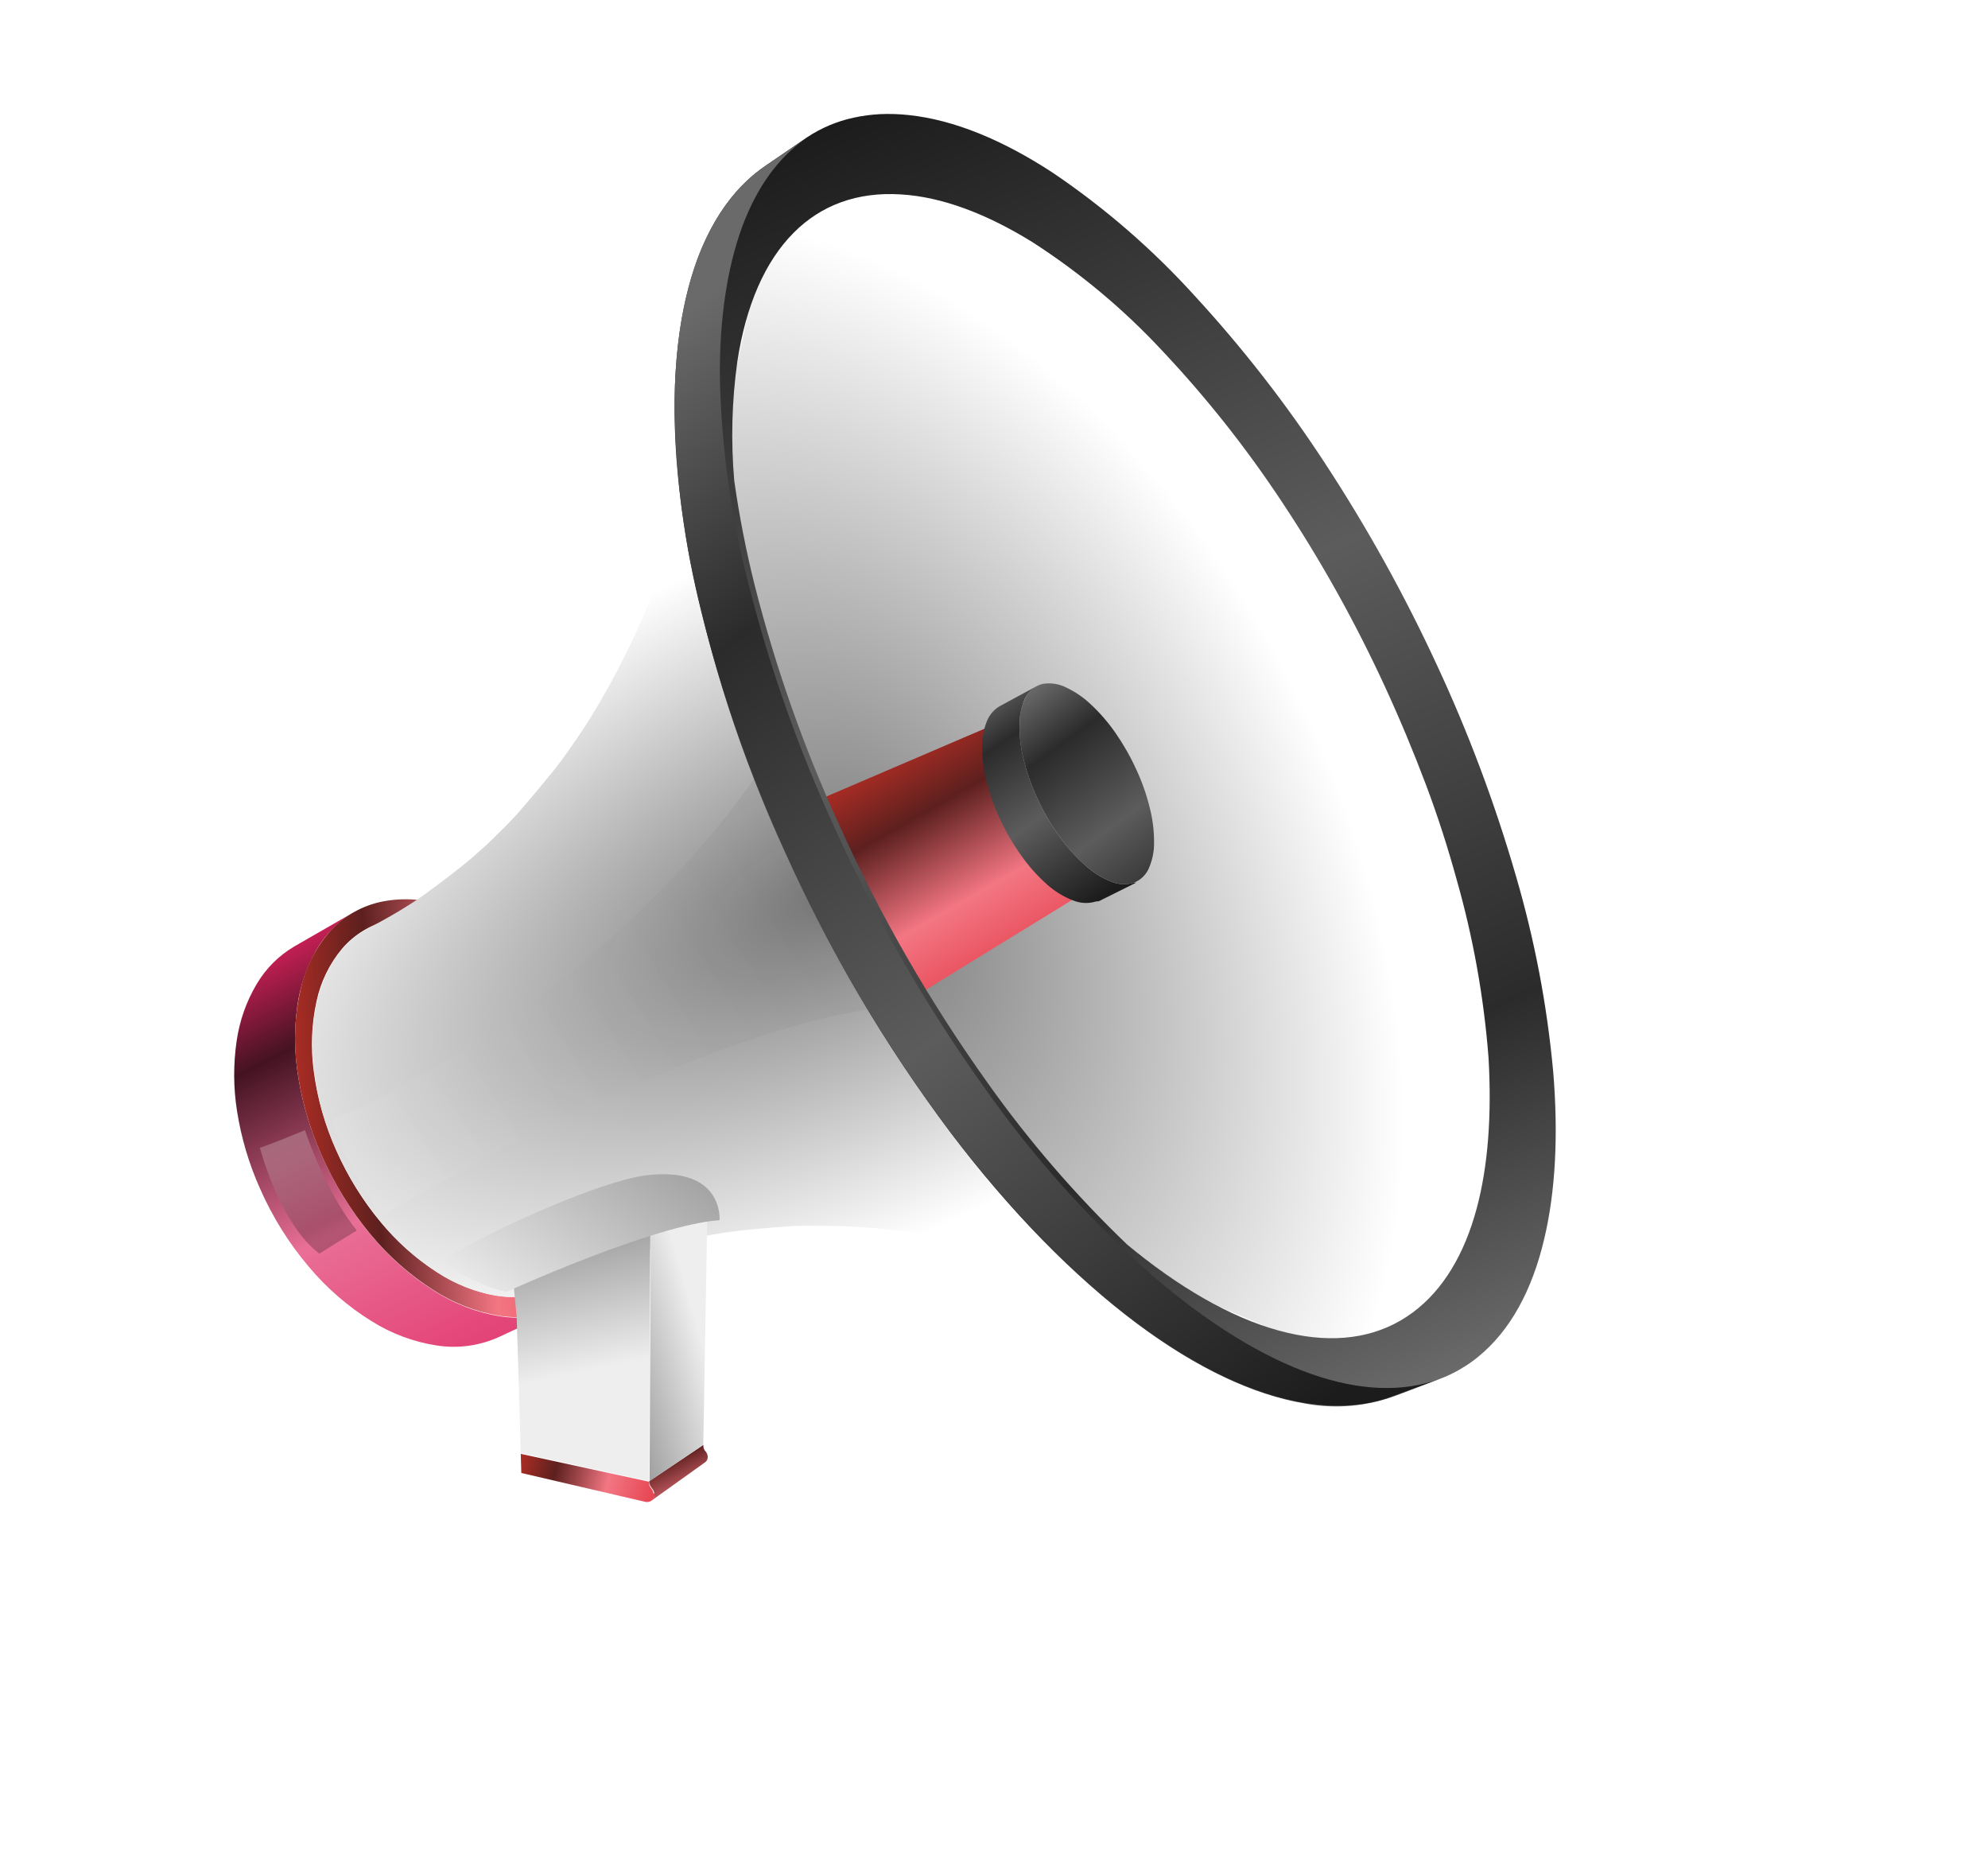 <svg width="43" height="40" viewBox="0 0 43 40" fill="none" xmlns="http://www.w3.org/2000/svg">
<g style="mix-blend-mode:multiply" filter="url(#filter0_f_4539_75717)">
<path d="M21.977 34.33C30.773 33.488 37.761 31.308 37.584 29.462C37.407 27.615 30.133 26.801 21.336 27.643C12.54 28.485 5.552 30.665 5.729 32.511C5.906 34.358 13.18 35.172 21.977 34.33Z" fill="white" style="mix-blend-mode:multiply"/>
</g>
<path d="M13.249 27.093L14.438 26.475L16.919 25.881L15.943 26.472L13.249 27.093Z" fill="#F8F8F8"/>
<path d="M6.361 20.47L7.648 19.73C7.316 19.925 7.04 20.203 6.846 20.537C6.628 20.915 6.487 21.334 6.43 21.767C6.36 22.277 6.368 22.794 6.453 23.301C6.548 23.885 6.719 24.454 6.961 24.994C7.236 25.615 7.595 26.194 8.029 26.715C8.416 27.181 8.871 27.584 9.38 27.909C9.812 28.191 10.298 28.38 10.806 28.464C11.248 28.537 11.702 28.479 12.113 28.299L10.773 28.922C10.358 29.105 9.901 29.166 9.454 29.098C8.948 29.021 8.463 28.84 8.029 28.566C7.522 28.25 7.067 27.856 6.682 27.397C6.249 26.887 5.892 26.315 5.623 25.701C5.384 25.168 5.218 24.606 5.127 24.028C5.047 23.525 5.045 23.012 5.119 22.508C5.182 22.075 5.328 21.658 5.551 21.282C5.749 20.947 6.027 20.668 6.361 20.47V20.47Z" fill="url(#paint0_linear_4539_75717)"/>
<path d="M12.96 22.91C13.205 23.449 13.379 24.018 13.478 24.602C13.567 25.119 13.576 25.647 13.505 26.166C13.446 26.623 13.291 27.062 13.051 27.454C12.824 27.819 12.496 28.109 12.107 28.289C11.697 28.469 11.243 28.526 10.801 28.454C10.293 28.369 9.807 28.18 9.375 27.899C8.866 27.573 8.411 27.171 8.024 26.705C7.59 26.184 7.231 25.604 6.956 24.983C6.687 24.382 6.508 23.745 6.423 23.091C6.349 22.533 6.374 21.966 6.497 21.417C6.597 20.956 6.808 20.528 7.112 20.17C7.395 19.844 7.772 19.615 8.19 19.514C8.629 19.412 9.086 19.427 9.518 19.557C9.994 19.697 10.441 19.921 10.839 20.218C11.285 20.547 11.684 20.935 12.026 21.371C12.399 21.843 12.713 22.36 12.96 22.91V22.91ZM12.712 22.995C12.487 22.492 12.2 22.02 11.859 21.588C11.547 21.191 11.183 20.838 10.777 20.54C10.414 20.27 10.006 20.068 9.573 19.943C9.181 19.827 8.766 19.817 8.37 19.913C7.992 20.008 7.652 20.22 7.398 20.517C7.125 20.844 6.936 21.233 6.847 21.65C6.738 22.147 6.717 22.66 6.786 23.165C6.864 23.756 7.028 24.334 7.273 24.878C7.521 25.438 7.845 25.961 8.236 26.431C8.584 26.853 8.994 27.218 9.452 27.514C9.841 27.769 10.278 27.942 10.736 28.02C11.137 28.088 11.548 28.04 11.922 27.881C12.276 27.721 12.575 27.46 12.782 27.13C13.001 26.775 13.142 26.378 13.196 25.964C13.261 25.491 13.254 25.011 13.175 24.54C13.086 24.007 12.929 23.488 12.706 22.996" fill="url(#paint1_linear_4539_75717)"/>
<path d="M32.197 23.061C32.094 21.729 31.858 20.412 31.492 19.128C31.082 17.669 30.555 16.245 29.916 14.872C29.269 13.466 28.515 12.114 27.661 10.826C26.878 9.637 25.994 8.519 25.019 7.483C24.163 6.564 23.197 5.755 22.142 5.076C21.145 4.458 20.156 4.078 19.233 4.018C18.955 3.997 18.676 4.011 18.402 4.057C18.143 4.1 17.892 4.178 17.655 4.289C17.419 4.4 17.198 4.543 17.001 4.714C16.792 4.895 16.606 5.103 16.449 5.331C16.262 6.432 16.045 7.472 15.799 8.452C15.557 9.412 15.289 10.317 14.993 11.166C14.716 11.964 14.4 12.747 14.045 13.512C13.723 14.202 13.362 14.873 12.963 15.521C13.023 15.429 13.088 15.341 13.159 15.256C13.229 15.174 13.304 15.096 13.385 15.023C13.443 14.971 13.505 14.922 13.568 14.877L12.968 15.53L18.564 26.354L18.85 26.353C18.755 26.359 18.659 26.359 18.564 26.354C19.315 26.398 20.062 26.486 20.803 26.618C21.621 26.764 22.431 26.951 23.23 27.18C24.077 27.421 24.953 27.715 25.859 28.06C26.78 28.415 27.729 28.825 28.708 29.291C28.878 29.291 29.048 29.279 29.216 29.253C29.377 29.229 29.536 29.192 29.692 29.143C29.996 29.044 30.282 28.895 30.538 28.702C31.214 28.194 31.678 27.394 31.944 26.402C32.202 25.452 32.281 24.311 32.197 23.061Z" fill="url(#paint2_radial_4539_75717)"/>
<path d="M15.529 18.232L16.126 17.976L16.428 17.846L17.034 17.586L17.648 17.322L17.958 17.189L18.582 16.922L19.212 16.651L19.53 16.515L20.172 16.24L20.821 15.961L21.148 15.822L21.808 15.539C21.69 15.592 21.596 15.688 21.544 15.807C21.477 15.957 21.443 16.12 21.443 16.284C21.44 16.497 21.463 16.709 21.514 16.915C21.573 17.163 21.657 17.404 21.763 17.635C21.877 17.886 22.016 18.125 22.176 18.349C22.316 18.545 22.478 18.724 22.658 18.884C22.802 19.012 22.966 19.114 23.144 19.184C23.281 19.24 23.432 19.248 23.573 19.206L23.599 19.203L23.622 19.194L23.645 19.182L23.667 19.169L17.86 22.734L17.828 22.752L17.794 22.77L17.76 22.786L17.726 22.8C17.53 22.87 17.317 22.876 17.118 22.817C16.875 22.748 16.648 22.633 16.449 22.477C16.207 22.292 15.99 22.075 15.805 21.831C15.595 21.557 15.417 21.259 15.275 20.943C15.142 20.652 15.044 20.346 14.982 20.032C14.929 19.766 14.914 19.494 14.938 19.223C14.955 19.004 15.019 18.791 15.125 18.598C15.217 18.435 15.359 18.306 15.529 18.232V18.232Z" fill="url(#paint3_linear_4539_75717)"/>
<path d="M24.579 16.644C24.704 16.912 24.802 17.193 24.872 17.481C24.933 17.722 24.963 17.97 24.962 18.218C24.965 18.412 24.925 18.605 24.847 18.782C24.816 18.853 24.771 18.916 24.715 18.969C24.659 19.022 24.593 19.063 24.521 19.09C24.36 19.139 24.186 19.13 24.031 19.064C23.825 18.98 23.635 18.861 23.471 18.71C23.262 18.524 23.074 18.314 22.913 18.085C22.725 17.823 22.563 17.543 22.43 17.249C22.299 16.965 22.198 16.669 22.127 16.364C22.068 16.116 22.044 15.86 22.055 15.605C22.059 15.412 22.109 15.223 22.201 15.054C22.239 14.988 22.29 14.93 22.351 14.884C22.412 14.838 22.482 14.806 22.556 14.789C22.726 14.761 22.901 14.787 23.056 14.865C23.257 14.958 23.44 15.085 23.6 15.238C23.797 15.423 23.974 15.628 24.128 15.85C24.302 16.101 24.453 16.366 24.579 16.644V16.644Z" fill="url(#paint4_linear_4539_75717)"/>
<path d="M21.615 15.276L22.415 14.843C22.289 14.915 22.193 15.03 22.143 15.168C22.077 15.343 22.045 15.53 22.05 15.719C22.052 15.96 22.083 16.2 22.143 16.434C22.213 16.715 22.309 16.988 22.43 17.25C22.563 17.544 22.724 17.824 22.912 18.086C23.074 18.316 23.261 18.525 23.471 18.712C23.635 18.862 23.824 18.982 24.03 19.065C24.186 19.131 24.359 19.14 24.52 19.091L24.535 19.09L24.55 19.088L24.565 19.087L24.58 19.085L23.766 19.49L23.751 19.491L23.736 19.492L23.721 19.494L23.705 19.495C23.542 19.545 23.367 19.537 23.21 19.472C23.003 19.392 22.812 19.275 22.647 19.127C22.439 18.942 22.254 18.735 22.094 18.508C21.907 18.248 21.746 17.97 21.614 17.678C21.494 17.418 21.399 17.146 21.332 16.867C21.273 16.634 21.243 16.394 21.243 16.154C21.241 15.966 21.274 15.779 21.343 15.604C21.395 15.467 21.491 15.352 21.615 15.276V15.276Z" fill="url(#paint5_linear_4539_75717)"/>
<path d="M23.959 27.263C23.134 26.551 22.37 25.77 21.675 24.929C20.871 23.966 20.134 22.946 19.472 21.878C18.748 20.718 18.103 19.509 17.54 18.262C17.096 17.285 16.706 16.284 16.371 15.264C16.068 14.342 15.82 13.402 15.631 12.45C15.462 11.621 15.353 10.78 15.305 9.934C15.263 9.219 15.286 8.502 15.374 7.791C15.303 8.268 15.206 8.903 15.114 9.377C15.064 9.645 14.977 9.998 14.924 10.263C14.924 10.263 14.761 10.97 14.472 11.846C14.077 13.059 13.548 14.222 12.896 15.316C12.778 15.519 12.604 15.786 12.47 15.983C12.336 16.18 12.159 16.428 12.014 16.616C11.768 16.916 11.44 17.318 11.181 17.608C11.033 17.774 10.821 17.983 10.662 18.138C10.502 18.293 10.283 18.489 10.117 18.628C9.838 18.857 9.455 19.148 9.162 19.358C8.993 19.481 8.757 19.627 8.578 19.734C8.398 19.841 8.161 19.971 7.978 20.068C7.833 20.142 7.698 20.236 7.577 20.345C7.454 20.458 7.345 20.584 7.251 20.722C7.152 20.869 7.069 21.026 7.002 21.19C6.931 21.367 6.875 21.55 6.837 21.737C6.79 21.969 6.763 22.206 6.758 22.443C6.752 22.702 6.766 22.96 6.802 23.217C6.838 23.493 6.894 23.767 6.969 24.035C7.053 24.323 7.155 24.604 7.277 24.878C7.43 25.225 7.613 25.558 7.824 25.874C8.021 26.172 8.244 26.452 8.49 26.712C8.719 26.953 8.969 27.171 9.239 27.364C9.483 27.541 9.745 27.69 10.021 27.809C10.184 27.879 10.352 27.935 10.524 27.977C10.685 28.016 10.85 28.039 11.016 28.046C11.174 28.053 11.332 28.042 11.488 28.015C11.64 27.987 11.788 27.942 11.929 27.88L11.957 27.867L11.985 27.854L12.012 27.84L12.04 27.826C12.228 27.734 12.479 27.606 12.671 27.523C13.213 27.282 13.772 27.086 14.345 26.935C14.548 26.877 14.822 26.816 15.03 26.773C15.237 26.729 15.536 26.677 15.755 26.645C16.137 26.592 16.651 26.548 17.037 26.523C17.267 26.5 17.585 26.51 17.81 26.508C18.035 26.506 18.36 26.522 18.591 26.535C18.797 26.546 19.07 26.573 19.275 26.593C19.516 26.616 19.83 26.657 20.075 26.698C20.494 26.774 21.054 26.887 21.475 26.979C21.723 27.034 22.049 27.127 22.292 27.199C22.507 27.26 22.789 27.355 23 27.422C23.251 27.501 23.577 27.625 23.822 27.719C24.037 27.801 24.322 27.916 24.536 28.007C25.125 28.261 25.585 28.478 26.175 28.785C25.383 28.362 24.639 27.852 23.959 27.263V27.263Z" fill="url(#paint6_radial_4539_75717)"/>
<g opacity="0.23">
<path style="mix-blend-mode:screen" opacity="0.23" d="M8.254 26.296C10.359 25.077 15.674 22.129 19.152 21.787C19.152 21.787 17.069 18.253 16.534 16.507C14.366 19.813 10.542 22.772 7.175 24.223C7.374 24.95 8.04 25.979 8.254 26.296Z" fill="url(#paint7_linear_4539_75717)"/>
</g>
<path d="M33.595 23.172C33.463 21.736 33.192 20.317 32.787 18.935C32.334 17.371 31.762 15.845 31.075 14.371C30.377 12.863 29.57 11.408 28.66 10.019C27.822 8.736 26.879 7.525 25.842 6.398C24.928 5.39 23.897 4.496 22.772 3.736C21.705 3.037 20.643 2.591 19.652 2.488C19.449 2.466 19.244 2.459 19.04 2.468C18.848 2.478 18.656 2.503 18.468 2.544C18.104 2.621 17.759 2.768 17.449 2.974L16.547 3.593L16.56 3.585C16.421 3.679 16.29 3.784 16.167 3.899C15.454 4.563 14.966 5.597 14.738 6.94C14.5 8.345 14.546 10.054 14.903 11.995C15.335 14.212 16.032 16.37 16.976 18.421C17.944 20.573 19.146 22.61 20.561 24.494C21.866 26.215 23.238 27.609 24.579 28.613C25.871 29.582 27.115 30.168 28.232 30.353C28.894 30.476 29.577 30.414 30.206 30.175L30.177 30.187L31.147 29.818C31.223 29.79 31.295 29.759 31.367 29.725C31.44 29.69 31.509 29.655 31.578 29.613C31.647 29.572 31.716 29.531 31.781 29.486C31.847 29.441 31.91 29.392 31.973 29.341C32.673 28.772 33.141 27.892 33.398 26.806C33.649 25.761 33.708 24.523 33.595 23.172ZM31.937 26.146C31.675 27.113 31.222 27.89 30.559 28.382C29.866 28.897 29.008 29.049 28.043 28.864C27.036 28.671 25.919 28.113 24.765 27.222C24.637 27.124 24.509 27.02 24.381 26.915C23.267 25.848 22.256 24.678 21.363 23.419C20.109 21.664 19.031 19.789 18.144 17.821C17.384 16.16 16.775 14.433 16.325 12.662C16.138 11.915 15.99 11.16 15.882 10.398C15.807 9.542 15.829 8.68 15.947 7.829C16.131 6.607 16.547 5.655 17.167 5.033C17.761 4.436 18.54 4.146 19.481 4.204C20.38 4.256 21.347 4.628 22.326 5.233C23.359 5.897 24.306 6.689 25.144 7.59C26.1 8.605 26.967 9.701 27.736 10.866C28.575 12.13 29.315 13.458 29.951 14.838C30.281 15.553 30.576 16.263 30.841 16.965C31.106 17.667 31.322 18.35 31.507 19.021C31.866 20.281 32.097 21.573 32.197 22.88C32.267 24.098 32.19 25.214 31.937 26.146Z" fill="url(#paint8_linear_4539_75717)"/>
<path d="M16.547 3.593L17.45 2.981C16.845 3.392 16.375 4.04 16.056 4.897C15.729 5.786 15.56 6.893 15.571 8.18C15.605 9.684 15.813 11.178 16.191 12.633C16.645 14.425 17.261 16.171 18.03 17.85C18.929 19.843 20.021 21.743 21.291 23.52C22.348 25.021 23.577 26.392 24.951 27.605C26.148 28.633 27.315 29.348 28.385 29.721C29.416 30.078 30.353 30.115 31.149 29.815L30.149 30.187C29.337 30.495 28.384 30.467 27.341 30.12C26.256 29.761 25.081 29.059 23.881 28.047C22.505 26.856 21.274 25.503 20.216 24.018C18.951 22.264 17.866 20.385 16.977 18.41C16.215 16.743 15.61 15.009 15.17 13.229C14.804 11.78 14.609 10.293 14.591 8.798C14.591 7.514 14.774 6.407 15.115 5.517C15.451 4.666 15.934 4.007 16.547 3.593Z" fill="url(#paint9_linear_4539_75717)"/>
<path style="mix-blend-mode:screen" opacity="0.23" d="M6.597 24.44C6.259 24.576 5.972 24.701 5.621 24.822C5.621 24.822 6.044 26.455 6.907 27.111C6.907 27.111 7.205 26.918 7.719 26.61C7.17 25.943 6.733 24.86 6.597 24.44Z" fill="url(#paint10_linear_4539_75717)"/>
<path d="M15.248 31.625L14.092 32.452C14.109 32.438 14.124 32.421 14.135 32.402C14.146 32.381 14.151 32.358 14.152 32.335C14.155 32.309 14.152 32.283 14.145 32.259C14.134 32.23 14.119 32.204 14.099 32.181C14.09 32.17 14.082 32.159 14.075 32.146C14.067 32.135 14.061 32.122 14.056 32.109C14.051 32.097 14.047 32.085 14.044 32.072L14.041 32.033L15.212 31.247C15.212 31.258 15.213 31.27 15.215 31.281C15.215 31.293 15.216 31.305 15.219 31.316C15.223 31.328 15.228 31.339 15.234 31.349C15.235 31.36 15.249 31.37 15.257 31.381C15.275 31.4 15.289 31.424 15.297 31.45C15.306 31.471 15.309 31.493 15.308 31.515C15.307 31.538 15.301 31.559 15.291 31.579C15.28 31.598 15.266 31.613 15.248 31.625V31.625Z" fill="url(#paint11_linear_4539_75717)"/>
<path d="M15.297 26.39L15.212 31.247L14.051 32.027L14.075 26.698C14.449 26.584 15.271 26.393 15.297 26.39Z" fill="url(#paint12_linear_4539_75717)"/>
<path d="M14.065 26.699L14.04 32.028L11.265 31.425L11.176 28.483L11.172 28.441L11.112 27.813C12.073 27.384 13.059 27.012 14.065 26.699V26.699Z" fill="url(#paint13_linear_4539_75717)"/>
<path d="M14.153 32.29C14.155 32.303 14.156 32.316 14.157 32.329C14.158 32.333 14.158 32.337 14.158 32.34C14.157 32.356 14.152 32.371 14.146 32.384C14.146 32.384 14.146 32.384 14.146 32.391L14.136 32.409L14.122 32.424C14.114 32.435 14.104 32.445 14.092 32.452C14.084 32.458 14.076 32.463 14.067 32.467C14.031 32.482 13.992 32.486 13.954 32.477L11.276 31.854L11.264 31.441L14.039 32.043C14.037 32.056 14.039 32.069 14.043 32.082C14.042 32.095 14.043 32.108 14.046 32.12C14.051 32.133 14.057 32.145 14.063 32.157C14.071 32.169 14.08 32.181 14.09 32.192C14.091 32.203 14.106 32.211 14.112 32.222C14.113 32.226 14.113 32.231 14.114 32.235C14.119 32.245 14.124 32.254 14.127 32.264C14.128 32.275 14.129 32.285 14.13 32.293C14.134 32.295 14.138 32.296 14.142 32.295C14.146 32.294 14.15 32.292 14.153 32.29V32.29Z" fill="url(#paint14_linear_4539_75717)"/>
<path d="M10.962 27.934C10.962 27.934 14.153 26.481 15.564 26.387C15.564 26.387 15.661 25.213 13.977 25.417C13.044 25.529 10.654 26.565 9.564 27.267C9.564 27.271 10.324 27.834 10.962 27.934Z" fill="url(#paint15_linear_4539_75717)"/>
<defs>
<filter id="filter0_f_4539_75717" x="0.726" y="22.311" width="41.861" height="17.351" filterUnits="userSpaceOnUse" color-interpolation-filters="sRGB">
<feFlood flood-opacity="0" result="BackgroundImageFix"/>
<feBlend mode="normal" in="SourceGraphic" in2="BackgroundImageFix" result="shape"/>
<feGaussianBlur stdDeviation="2.5" result="effect1_foregroundBlur_4539_75717"/>
</filter>
<linearGradient id="paint0_linear_4539_75717" x1="5.454" y1="20.173" x2="10.582" y2="30.328" gradientUnits="userSpaceOnUse">
<stop stop-color="#EE2364"/>
<stop offset="0.23" stop-color="#441322"/>
<stop offset="0.58" stop-color="#E96F96"/>
<stop offset="1" stop-color="#E2346C"/>
</linearGradient>
<linearGradient id="paint1_linear_4539_75717" x1="6.474" y1="24.158" x2="13.46" y2="23.758" gradientUnits="userSpaceOnUse">
<stop stop-color="#A82C24"/>
<stop offset="0.23" stop-color="#5D201E"/>
<stop offset="0.58" stop-color="#F37683"/>
<stop offset="1" stop-color="#E13440"/>
</linearGradient>
<radialGradient id="paint2_radial_4539_75717" cx="0" cy="0" r="1" gradientUnits="userSpaceOnUse" gradientTransform="translate(18.787 19.542) rotate(64.192) scale(16.731 10.984)">
<stop stop-color="#7B7B7B"/>
<stop offset="0.94" stop-color="white"/>
</radialGradient>
<linearGradient id="paint3_linear_4539_75717" x1="17.925" y1="17.162" x2="20.889" y2="22.364" gradientUnits="userSpaceOnUse">
<stop stop-color="#A82C24"/>
<stop offset="0.23" stop-color="#5D201E"/>
<stop offset="0.58" stop-color="#F37683"/>
<stop offset="1" stop-color="#E13440"/>
</linearGradient>
<linearGradient id="paint4_linear_4539_75717" x1="22.111" y1="15.012" x2="25.629" y2="19.829" gradientUnits="userSpaceOnUse">
<stop stop-color="#6A6A6A"/>
<stop offset="0.23" stop-color="#2B2B2B"/>
<stop offset="0.58" stop-color="#5C5C5C"/>
<stop offset="1" stop-color="#1C1C1C"/>
</linearGradient>
<linearGradient id="paint5_linear_4539_75717" x1="21.123" y1="15.003" x2="24.031" y2="19.258" gradientUnits="userSpaceOnUse">
<stop stop-color="#6A6A6A"/>
<stop offset="0.23" stop-color="#2B2B2B"/>
<stop offset="0.58" stop-color="#5C5C5C"/>
<stop offset="1" stop-color="#1C1C1C"/>
</linearGradient>
<radialGradient id="paint6_radial_4539_75717" cx="0" cy="0" r="1" gradientUnits="userSpaceOnUse" gradientTransform="translate(18.022 19.285) rotate(153.979) scale(15.953 7.541)">
<stop stop-color="#7B7B7B"/>
<stop offset="0" stop-color="#7B7B7B"/>
<stop offset="1" stop-color="white"/>
</radialGradient>
<linearGradient id="paint7_linear_4539_75717" x1="18.273" y1="18.872" x2="8.212" y2="25.173" gradientUnits="userSpaceOnUse">
<stop/>
<stop offset="0.25" stop-color="#474747"/>
<stop offset="0.62" stop-color="#A9A9A9"/>
<stop offset="0.88" stop-color="#E7E7E7"/>
<stop offset="1" stop-color="white"/>
</linearGradient>
<linearGradient id="paint8_linear_4539_75717" x1="29.926" y1="30.338" x2="18.094" y2="2.64" gradientUnits="userSpaceOnUse">
<stop stop-color="#6A6A6A"/>
<stop offset="0.23" stop-color="#2B2B2B"/>
<stop offset="0.58" stop-color="#5C5C5C"/>
<stop offset="1" stop-color="#1C1C1C"/>
</linearGradient>
<linearGradient id="paint9_linear_4539_75717" x1="14.107" y1="7.326" x2="30.719" y2="28.746" gradientUnits="userSpaceOnUse">
<stop stop-color="#6A6A6A"/>
<stop offset="0.23" stop-color="#2B2B2B"/>
<stop offset="0.58" stop-color="#5C5C5C"/>
<stop offset="1" stop-color="#1C1C1C"/>
</linearGradient>
<linearGradient id="paint10_linear_4539_75717" x1="6.97" y1="26.448" x2="6.141" y2="24.753" gradientUnits="userSpaceOnUse">
<stop/>
<stop offset="0.25" stop-color="#474747"/>
<stop offset="0.62" stop-color="#A9A9A9"/>
<stop offset="0.88" stop-color="#E7E7E7"/>
<stop offset="1" stop-color="white"/>
</linearGradient>
<linearGradient id="paint11_linear_4539_75717" x1="14.166" y1="31.027" x2="15.396" y2="33.517" gradientUnits="userSpaceOnUse">
<stop stop-color="#A82C24"/>
<stop offset="0.23" stop-color="#5D201E"/>
<stop offset="0.58" stop-color="#F37683"/>
<stop offset="1" stop-color="#E13440"/>
</linearGradient>
<linearGradient id="paint12_linear_4539_75717" x1="12.579" y1="29.789" x2="15.191" y2="29.038" gradientUnits="userSpaceOnUse">
<stop stop-color="#808080"/>
<stop offset="1" stop-color="#EEEEEE"/>
</linearGradient>
<linearGradient id="paint13_linear_4539_75717" x1="11.968" y1="25.687" x2="12.79" y2="29.63" gradientUnits="userSpaceOnUse">
<stop stop-color="#808080"/>
<stop offset="1" stop-color="#EEEEEE"/>
</linearGradient>
<linearGradient id="paint14_linear_4539_75717" x1="11.283" y1="31.575" x2="14.499" y2="32.397" gradientUnits="userSpaceOnUse">
<stop stop-color="#A82C24"/>
<stop offset="0.23" stop-color="#5D201E"/>
<stop offset="0.58" stop-color="#F37683"/>
<stop offset="1" stop-color="#E13440"/>
</linearGradient>
<linearGradient id="paint15_linear_4539_75717" x1="14.169" y1="24.534" x2="11.112" y2="28.847" gradientUnits="userSpaceOnUse">
<stop offset="0.04" stop-color="#A3A3A3"/>
<stop offset="1" stop-color="#EEEEEE"/>
</linearGradient>
</defs>
</svg>
